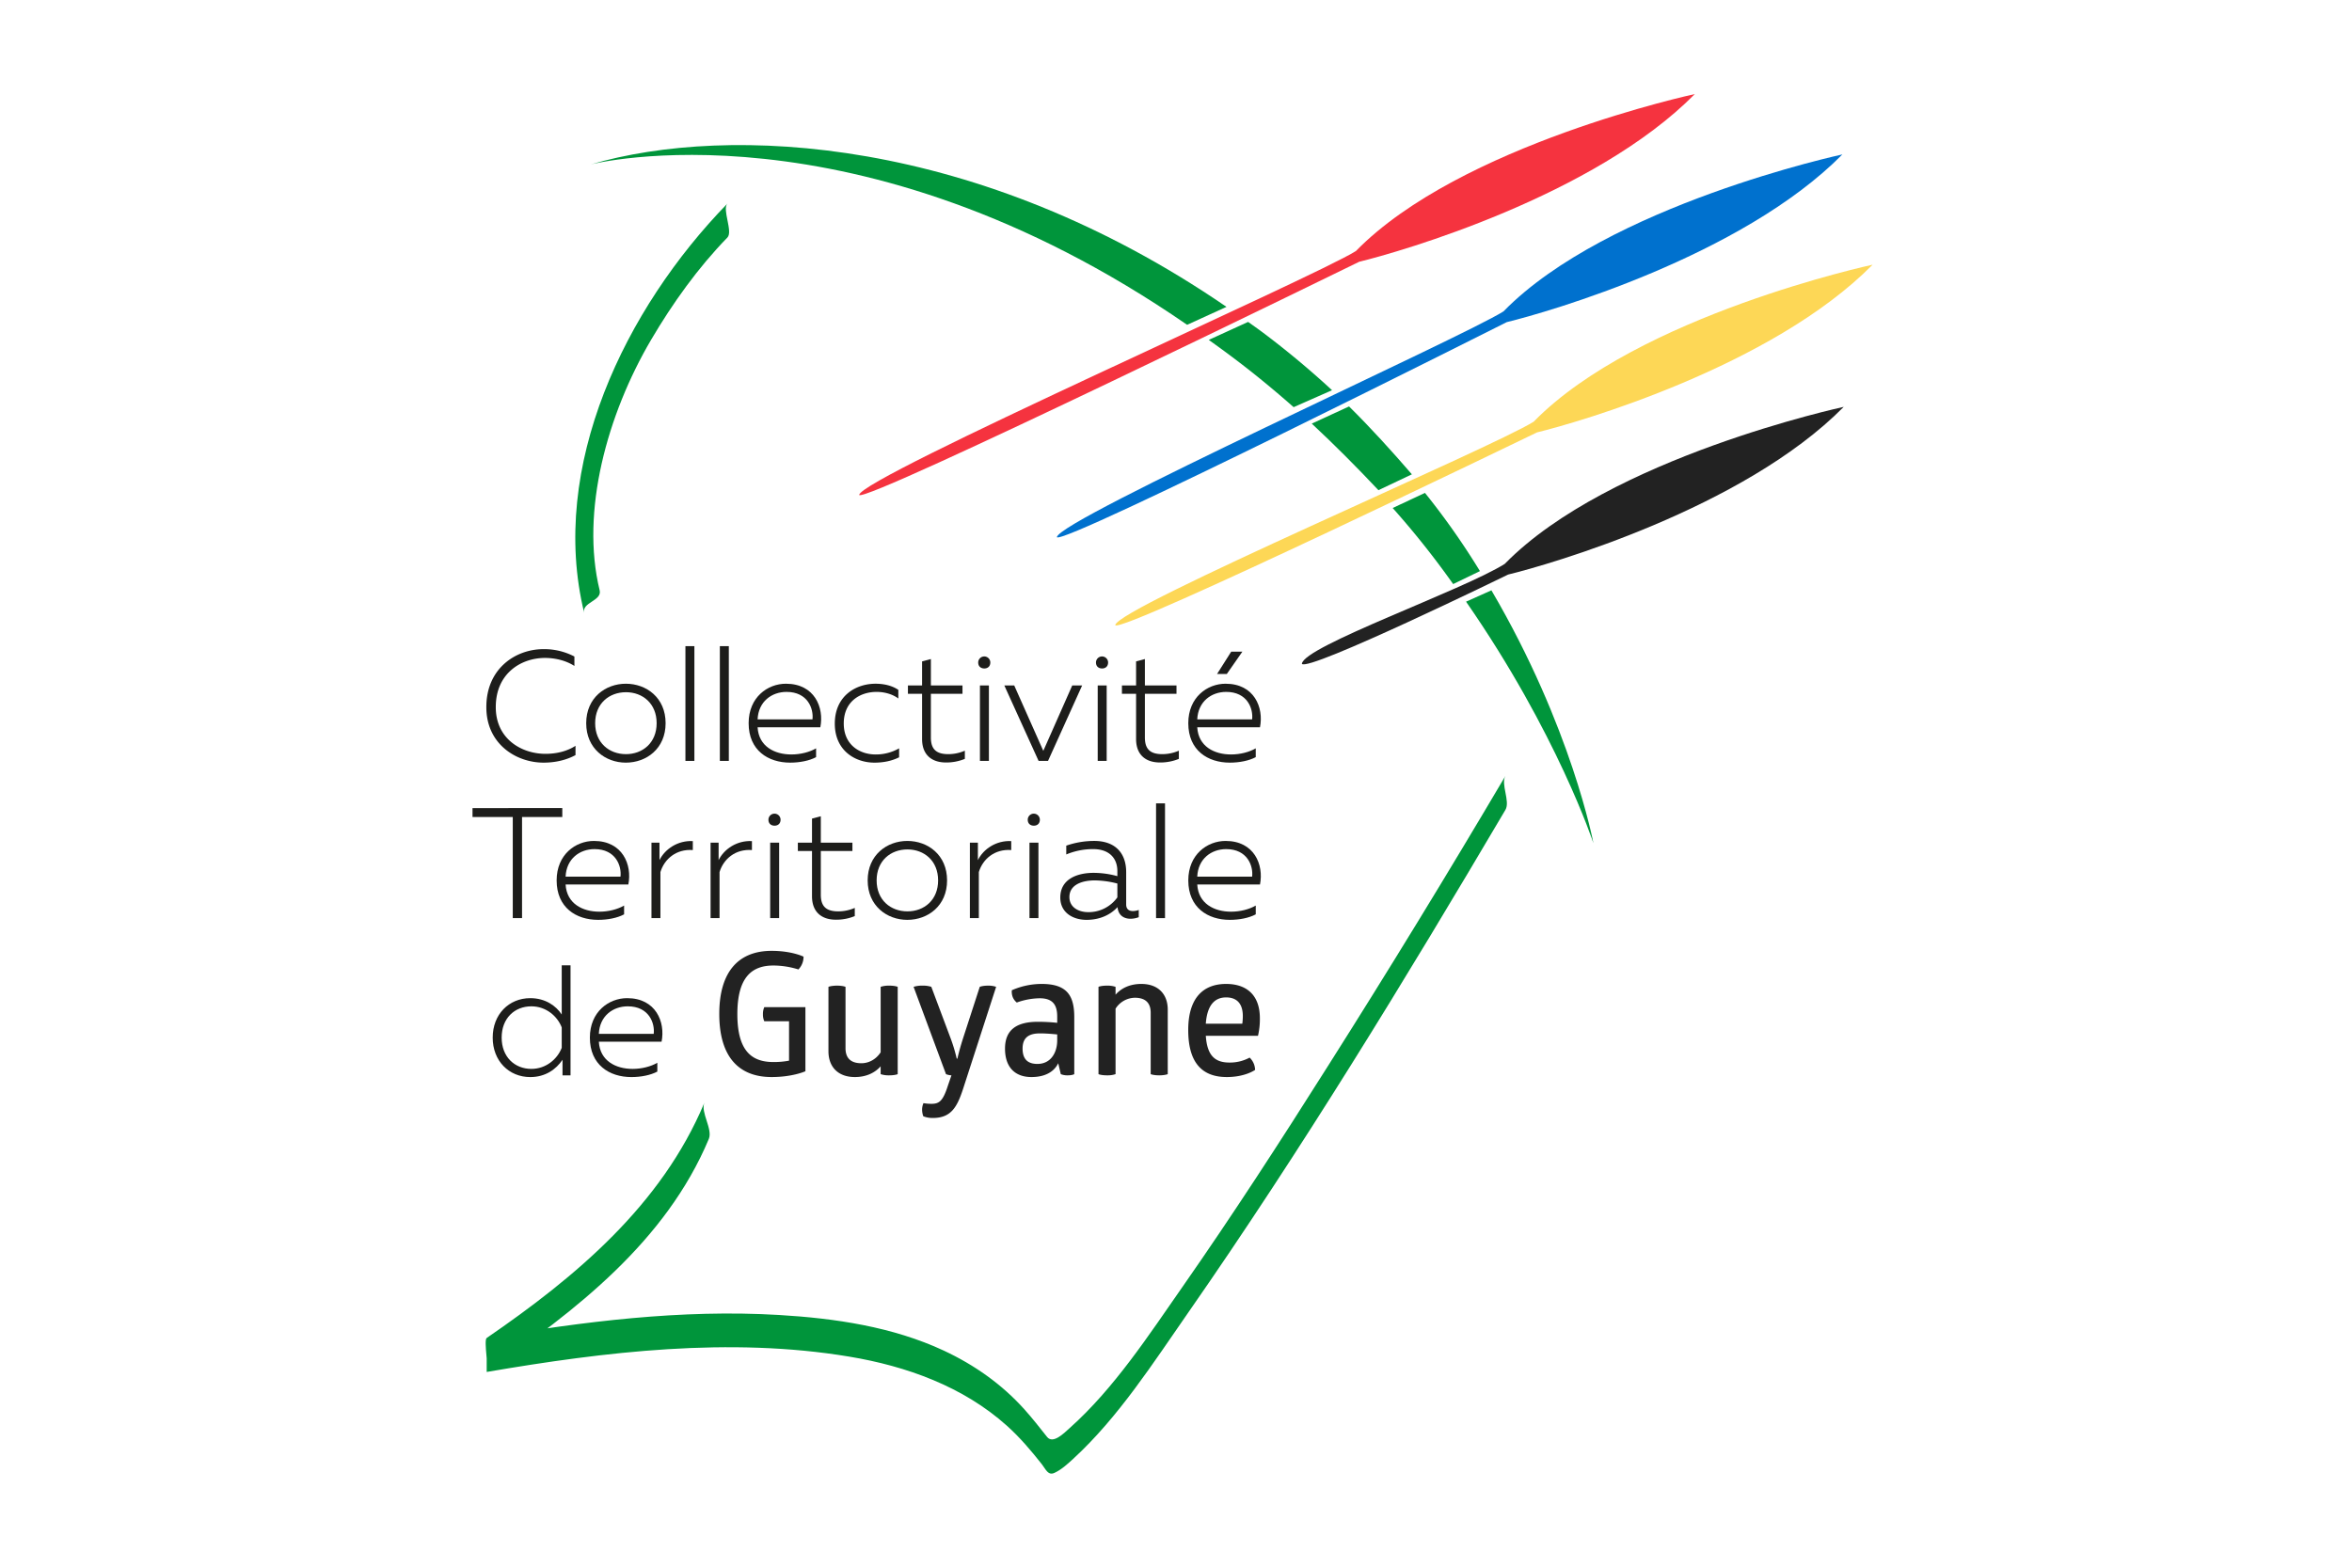 <svg id="Capa_1" data-name="Capa 1" xmlns="http://www.w3.org/2000/svg" viewBox="0 0 2400 1600"><defs><style>.cls-1{fill:#fff;}.cls-2{fill:#f5333f;}.cls-3{fill:#0071ce;}.cls-4{fill:#222;}.cls-5{fill:#fdd756;}.cls-6{fill:#00953b;}.cls-7{fill:#1d1d1b;}</style></defs><path id="Rectángulo-1" class="cls-1" d="M0,0H2400V1600H0Z"/><path class="cls-2" d="M1729.422,96s-239.449,51.458-345.836,160.201c-42.132,26.724-505.234,231.067-506.9,248.957,5.892,8.789,510.276-238.005,510.276-238.005C1428.716,257.029,1626.522,200.103,1729.422,96Z"/><path class="cls-3" d="M1879.986,157.614S1640.537,209.072,1534.15,317.815c-42.132,26.724-454.075,212.543-455.741,230.433,5.892,8.789,459.117-219.482,459.117-219.482C1579.28,318.644,1777.085,261.718,1879.986,157.614Z"/><path class="cls-4" d="M1881.352,415.255s-239.449,51.458-345.836,160.201C1493.385,602.18,1330.106,659.6,1328.44,677.49c5.892,8.789,210.452-91.082,210.452-91.082C1580.646,576.284,1778.452,519.358,1881.352,415.255Z"/><path class="cls-5" d="M1910.842,270.152S1671.394,321.61,1565.007,430.353c-42.132,26.724-425.36,189.832-427.026,207.722,5.892,8.789,430.401-196.771,430.401-196.771C1610.137,431.182,1807.942,374.256,1910.842,270.152Z"/><path class="cls-6" d="M1251.514,313.19c-253.638-174.038-507.24-186.722-648.643-145.41,0,0,270.443-69.448,608.481,163.727Q1231.245,322.44,1251.514,313.19Z"/><path class="cls-6" d="M1359.227,398.251a901.785,901.785,0,0,0-70.44-58.745c-5.751-4.282-9.442-6.846-15.201-10.959q-20.218,9.255-40.148,18.357c12.601,9.008,23.211,16.787,35.968,26.655,17.369,13.435,34.733,27.988,50.638,41.995Z"/><path class="cls-6" d="M1440.706,484.098c-20.98-24.3-42.223-47.662-64.109-69.282l-38.059,17.535c22.806,21.212,45.705,44.21,68.034,67.931Z"/><path class="cls-6" d="M1495.972,614.066c93.046,134.049,129.964,246.517,129.964,246.517s-22.101-118.36-104.081-258.091Z"/><path class="cls-6" d="M1510.147,582.878a758.677,758.677,0,0,0-56.101-79.811l-32.948,15.399A886.204,886.204,0,0,1,1482.821,596.11Z"/><path class="cls-6" d="M1536.155,791.864q-88.44,149.918-181.66,296.998c-47.793,75.686-96.474,150.877-147.712,224.286-34.556,49.509-69.722,103.655-115.088,144.178-5.815,5.194-17.172,16.907-23.272,9.193-7.513-9.502-14.964-19.024-23.053-28.05-22.964-25.624-51.047-45.395-82.149-59.939-52.302-24.458-111.135-33.041-168.247-36.444-99.674-5.939-200.293,6.702-298.349,23.479v34.668c90.854-62.371,182.9-133.292,226.684-237.888,4.153-9.921-8.616-27.18-4.541-36.914-43.783,104.595-131.288,177.763-222.143,240.134-3.31,2.272,2.672,34.211,0,34.668,121.049-20.712,247.819-35.978,370.029-15.633,58.365,9.716,116.095,30.477,160.678,70.422,13.252,11.873,24.769,25.45,35.766,39.39,3.992,5.06,6.295,11.895,12.91,8.821,7.127-3.312,13.275-8.987,19.001-14.239,46.118-42.305,81.924-98.258,117.409-149.264,115.41-165.889,221.079-339.178,323.738-513.199C1541.277,817.849,1531.168,800.317,1536.155,791.864Z"/><path class="cls-6" d="M742.256,207.755c-104.295,107.114-182.56,268.475-146.164,417.718-2.644-10.841,18.454-12.099,15.781-23.061-19.632-80.502,7.788-179.517,52.495-255.572,21.801-37.088,47.786-73.501,77.889-104.418C748.157,236.363,736.611,213.552,742.256,207.755Z"/><path class="cls-7" d="M554.681,662.514a66.47,66.47,0,0,1,31.448,7.541v9.627c-8.184-5.294-19.094-8.182-30.004-8.182-24.549,0-50.221,15.884-50.221,50.06-.161,32.412,26.154,47.815,50.703,47.815,11.873,0,22.462-2.888,30.646-8.183v9.466c-9.146,4.975-20.377,7.702-32.571,7.702-28.08,0-58.564-19.094-58.405-56.8C496.277,682.411,525.96,662.514,554.681,662.514Z"/><path class="cls-7" d="M638.6,697.814c21.02,0,40.594,14.28,40.594,40.273S659.62,778.36,638.6,778.36c-20.698,0-40.434-14.28-40.434-40.273S617.903,697.814,638.6,697.814Zm.161,8.664c-17.169,0-31.45,11.553-31.45,31.609s14.28,31.609,31.45,31.609c17.007,0,31.287-11.553,31.287-31.609S655.768,706.478,638.761,706.478Z"/><path class="cls-7" d="M708.558,659.465v117.13h-9.146v-117.13Z"/><path class="cls-7" d="M743.697,659.465v117.13H734.551v-117.13Z"/><path class="cls-7" d="M801.94,697.814c29.202,0,39.15,24.228,35.139,44.445H773.058c1.123,19.574,17.329,27.758,34.497,27.758,9.307,0,18.613-2.408,25.192-6.258v8.985c-6.901,3.69-16.688,5.616-26.475,5.616-22.464,0-42.36-12.515-42.36-40.273C763.912,711.612,783.327,697.814,801.94,697.814Zm.641,8.343c-15.083,0-28.721,9.787-29.524,28.08h55.998C830.34,723.325,824.243,706.157,802.582,706.157Z"/><path class="cls-7" d="M893.398,697.814c8.184,0,16.688,1.765,23.266,6.258v8.825c-5.937-4.493-14.281-6.74-22.143-6.74-16.527,0-33.535,9.466-33.535,32.251,0,21.661,16.046,31.609,32.573,31.609a47.831,47.831,0,0,0,23.906-6.258v9.146c-7.38,3.69-15.884,5.455-25.191,5.455-19.896,0-40.434-12.515-40.434-39.791C851.841,710.168,873.342,697.814,893.398,697.814Z"/><path class="cls-7" d="M949.877,672.623v26.955H982.128v8.504H949.877v44.605c0,12.195,5.776,17.008,17.811,17.008a42.596,42.596,0,0,0,16.847-3.531V774.51a49.6,49.6,0,0,1-19.255,3.691c-14.762,0-24.388-8.023-24.388-23.908v-46.21H926.452v-8.504h14.441V675.03Z"/><path class="cls-7" d="M1004.431,682.25c-3.368,0-6.258-1.926-6.258-6.097a6.178,6.178,0,0,1,12.356,0C1010.529,680.324,1007.641,682.25,1004.431,682.25Zm-4.492,94.346V699.579h9.146v77.017Z"/><path class="cls-7" d="M1104.232,699.579l-34.818,77.017h-9.627l-34.978-77.017h10.108L1064.6,766.327l29.524-66.748Z"/><path class="cls-7" d="M1124.611,682.25c-3.368,0-6.258-1.926-6.258-6.097a6.178,6.178,0,0,1,12.356,0C1130.709,680.324,1127.821,682.25,1124.611,682.25Zm-4.492,94.346V699.579h9.146v77.017Z"/><path class="cls-7" d="M1168.254,672.623v26.955h32.253v8.504H1168.254v44.605c0,12.195,5.776,17.008,17.811,17.008a42.59,42.59,0,0,0,16.847-3.531V774.51a49.599,49.599,0,0,1-19.255,3.691c-14.762,0-24.388-8.023-24.388-23.908v-46.21h-14.441v-8.504h14.441V675.03Z"/><path class="cls-7" d="M1250.566,697.814c29.204,0,39.151,24.228,35.139,44.445h-64.018c1.122,19.574,17.328,27.758,34.497,27.758,9.305,0,18.611-2.408,25.189-6.258v8.985c-6.898,3.69-16.686,5.616-26.475,5.616-22.462,0-42.358-12.515-42.358-40.273C1212.54,711.612,1231.956,697.814,1250.566,697.814Zm.641,8.343c-15.081,0-28.718,9.787-29.521,28.08h55.996C1278.968,723.325,1272.87,706.157,1251.208,706.157Zm-9.305-18.291,14.44-22.784h11.393l-15.884,22.784Z"/><path class="cls-7" d="M573.775,824.735v9.147H532.7v103.17h-9.466v-103.17H482.158v-9.147Z"/><path class="cls-7" d="M606.03,858.269c29.202,0,39.15,24.228,35.139,44.447h-64.021c1.123,19.574,17.329,27.758,34.497,27.758,9.307,0,18.613-2.408,25.192-6.259V933.2c-6.9,3.691-16.688,5.618-26.475,5.618-22.463,0-42.36-12.515-42.36-40.273C568.002,872.07,587.417,858.269,606.03,858.269Zm.641,8.345c-15.083,0-28.721,9.789-29.524,28.08h55.999C634.429,883.783,628.332,866.614,606.672,866.614Z"/><path class="cls-7" d="M706.956,858.43v9.147c-16.847-1.286-29.042,9.144-33.053,22.462v47.013h-9.146V860.035H672.94V877.846C678.555,866.452,691.712,857.628,706.956,858.43Z"/><path class="cls-7" d="M767.285,858.43v9.147c-16.847-1.286-29.042,9.144-33.053,22.462v47.013H725.086V860.035H733.27V877.846C738.884,866.452,752.041,857.628,767.285,858.43Z"/><path class="cls-7" d="M790.39,842.707c-3.37,0-6.258-1.927-6.258-6.098a6.178,6.178,0,0,1,12.356,0C796.488,840.78,793.6,842.707,790.39,842.707Zm-4.492,94.345V860.035h9.146v77.017Z"/><path class="cls-7" d="M837.562,833.08v26.955h32.251v8.503H837.562v44.608c0,12.193,5.776,17.006,17.811,17.006a42.623,42.623,0,0,0,16.847-3.529v8.345a49.599,49.599,0,0,1-19.255,3.69c-14.762,0-24.388-8.022-24.388-23.909v-46.21H814.136v-8.503h14.441v-24.55Z"/><path class="cls-7" d="M925.811,858.269c21.02,0,40.594,14.281,40.594,40.276,0,25.992-19.574,40.273-40.594,40.273-20.699,0-40.434-14.281-40.434-40.273C885.377,872.551,905.113,858.269,925.811,858.269Zm.161,8.667c-17.169,0-31.45,11.552-31.45,31.609,0,20.055,14.28,31.607,31.45,31.607,17.007,0,31.287-11.552,31.287-31.607C957.26,878.487,942.98,866.936,925.972,866.936Z"/><path class="cls-7" d="M1031.87,858.43v9.147c-16.847-1.286-29.042,9.144-33.053,22.462v47.013h-9.146V860.035h8.183V877.846C1003.47,866.452,1016.627,857.628,1031.87,858.43Z"/><path class="cls-7" d="M1054.975,842.707c-3.368,0-6.258-1.927-6.258-6.098a6.178,6.178,0,0,1,12.356,0C1061.073,840.78,1058.185,842.707,1054.975,842.707Zm-4.492,94.345V860.035h9.146v77.017Z"/><path class="cls-7" d="M1156.059,929.832a18.493,18.493,0,0,0,5.937-1.125v7.381a24.084,24.084,0,0,1-8.343,1.605c-6.578,0-12.515-3.21-13.318-11.874-7.702,8.345-18.773,12.998-31.609,12.998-13.478,0-26.796-7.061-26.796-22.784,0-19.094,17.65-25.192,34.017-25.192a92.03,92.03,0,0,1,24.227,3.368v-5.135c0-13.476-8.664-22.462-24.549-22.462a70.811,70.811,0,0,0-27.597,5.457v-8.986a87.135,87.135,0,0,1,28.56-4.815c20.377,0,32.571,11.393,32.571,31.931v32.892C1149.16,928.227,1152.369,929.832,1156.059,929.832Zm-45.569,1.122a36.135,36.135,0,0,0,29.683-15.081v-14.12a95.474,95.474,0,0,0-22.944-3.207c-12.675,0-25.993,4.171-25.993,17.006C1091.237,926.141,1100.704,930.954,1110.491,930.954Z"/><path class="cls-7" d="M1188.794,819.923V937.052h-9.146V819.923Z"/><path class="cls-7" d="M1250.569,858.269c29.202,0,39.151,24.228,35.139,44.447h-64.018c1.122,19.574,17.328,27.758,34.497,27.758,9.305,0,18.611-2.408,25.189-6.259V933.2c-6.898,3.691-16.686,5.618-26.475,5.618-22.462,0-42.358-12.515-42.358-40.273C1212.542,872.07,1231.958,858.269,1250.569,858.269Zm.641,8.345c-15.081,0-28.719,9.789-29.521,28.08h55.996C1278.971,883.783,1272.873,866.614,1251.21,866.614Z"/><path class="cls-7" d="M582.176,985.192v112.317h-8.184v-15.884c-6.578,9.786-17.489,17.65-32.892,17.65-21.822,0-38.349-16.528-38.349-40.276,0-23.745,16.527-40.273,38.349-40.273,15.403,0,26.314,7.864,32.09,16.689V985.192ZM542.223,1027.07c-17.008,0-30.326,12.035-30.326,31.929,0,19.738,13.318,31.931,30.326,31.931,14.922,0,26.475-9.947,30.966-21.501v-20.857C568.698,1037.017,557.145,1027.07,542.223,1027.07Z"/><path class="cls-7" d="M639.94,1018.725c29.202,0,39.15,24.228,35.139,44.447H611.058c1.123,19.574,17.329,27.758,34.497,27.758,9.307,0,18.613-2.408,25.192-6.256v8.983c-6.9,3.69-16.688,5.618-26.475,5.618-22.464,0-42.36-12.515-42.36-40.276C601.912,1032.526,621.327,1018.725,639.94,1018.725Zm.641,8.345c-15.083,0-28.721,9.789-29.524,28.08h55.999C668.34,1044.239,662.243,1027.07,640.582,1027.07Z"/><path class="cls-4" d="M787.389,970.446c20.712,0,32.548,5.918,32.548,5.918a18.421,18.421,0,0,1-5.222,13.056,87.449,87.449,0,0,0-25.412-4.004c-21.235,0-36.901,10.79-36.901,49.606s15.665,48.91,36.901,48.91a84.236,84.236,0,0,0,15.839-1.392v-40.208H779.904a16.307,16.307,0,0,1-1.392-7.135,16.699,16.699,0,0,1,1.392-7.31h41.948v65.446s-12.88,5.918-34.463,5.918c-34.638,0-53.435-21.933-53.435-64.403C733.953,992.726,752.751,970.446,787.389,970.446Z"/><path class="cls-4" d="M845.361,1007.174s2.959-1.22,8.702-1.22c5.918,0,8.703,1.22,8.703,1.22v62.659c0,9.748,5.047,15.319,16.187,15.319,7.659,0,14.969-4.004,19.668-11.14v-66.838a26.144,26.144,0,0,1,8.704-1.22c6.091,0,8.702,1.22,8.702,1.22v89.117s-2.611,1.217-8.702,1.217a26.198,26.198,0,0,1-8.704-1.217v-8.009c-6.266,7.138-15.491,10.968-26.282,10.968-17.406,0-26.978-10.618-26.978-26.284Z"/><path class="cls-4" d="M982.873,1110.911c-6.266,19.146-12.358,30.111-31.156,30.111a25.192,25.192,0,0,1-9.573-1.739,20.229,20.229,0,0,1-1.219-6.442,16.508,16.508,0,0,1,1.392-6.961,49.851,49.851,0,0,0,7.833.696c7.833,0,11.836-2.088,17.058-18.45l3.656-10.618a17.005,17.005,0,0,1-5.57-1.217l-33.071-89.117a28.532,28.532,0,0,1,9.05-1.22,27.251,27.251,0,0,1,9.052,1.22l19.842,52.911a165.323,165.323,0,0,1,6.093,20.366h.696s1.74-8.181,5.57-20.191l17.232-53.086s2.784-1.22,8.529-1.22a24.564,24.564,0,0,1,8.181,1.22Z"/><path class="cls-4" d="M1062.946,1004.215c25.238,0,33.246,11.312,33.246,33.766v58.311s-1.915,1.217-6.789,1.217a17.834,17.834,0,0,1-6.962-1.217l-2.611-11.14c-4.526,9.223-14.099,14.099-27.326,14.099-16.361,0-26.98-9.573-26.98-29.068,0-18.974,11.662-27.326,33.419-27.326a186.816,186.816,0,0,1,19.843,1.043v-6.439c0-11.836-4.526-18.624-17.928-18.624a72.498,72.498,0,0,0-23.323,4.351,13.771,13.771,0,0,1-4.003-5.222,15.054,15.054,0,0,1-1.045-7.31A75.59,75.59,0,0,1,1062.946,1004.215Zm-1.74,50.477c-11.661,0-17.754,4.526-17.754,15.491,0,11.314,5.745,15.665,15.143,15.665,13.75,0,20.191-11.664,20.191-24.021v-6.093C1074.783,1055.387,1067.82,1054.691,1061.206,1054.691Z"/><path class="cls-4" d="M1191.583,1096.291s-2.959,1.217-8.702,1.217c-5.918,0-8.704-1.217-8.704-1.217v-62.662c0-9.748-5.047-15.316-16.187-15.316a23.817,23.817,0,0,0-19.668,11.14v66.838a26.198,26.198,0,0,1-8.703,1.217c-6.091,0-8.702-1.217-8.702-1.217v-89.117s2.611-1.22,8.702-1.22a26.143,26.143,0,0,1,8.703,1.22v8.006c6.266-7.138,15.317-10.965,26.282-10.965,17.406,0,26.978,10.616,26.978,26.281Z"/><path class="cls-4" d="M1230.411,1057.126c1.392,20.712,9.748,27.329,24.195,27.329a42.178,42.178,0,0,0,20.538-5.05,17.941,17.941,0,0,1,5.568,12.534s-9.919,7.31-28.893,7.31c-26.805,0-39.337-16.536-39.337-48.042,0-32.895,15.491-46.993,38.641-46.993,21.409,0,34.465,11.836,34.465,34.986a74.154,74.154,0,0,1-1.916,17.925Zm20.712-39.162c-11.314,0-19.32,7.485-20.712,26.805h37.249a60.408,60.408,0,0,0,.521-7.831C1268.181,1026.666,1264.004,1017.964,1251.123,1017.964Z"/></svg>